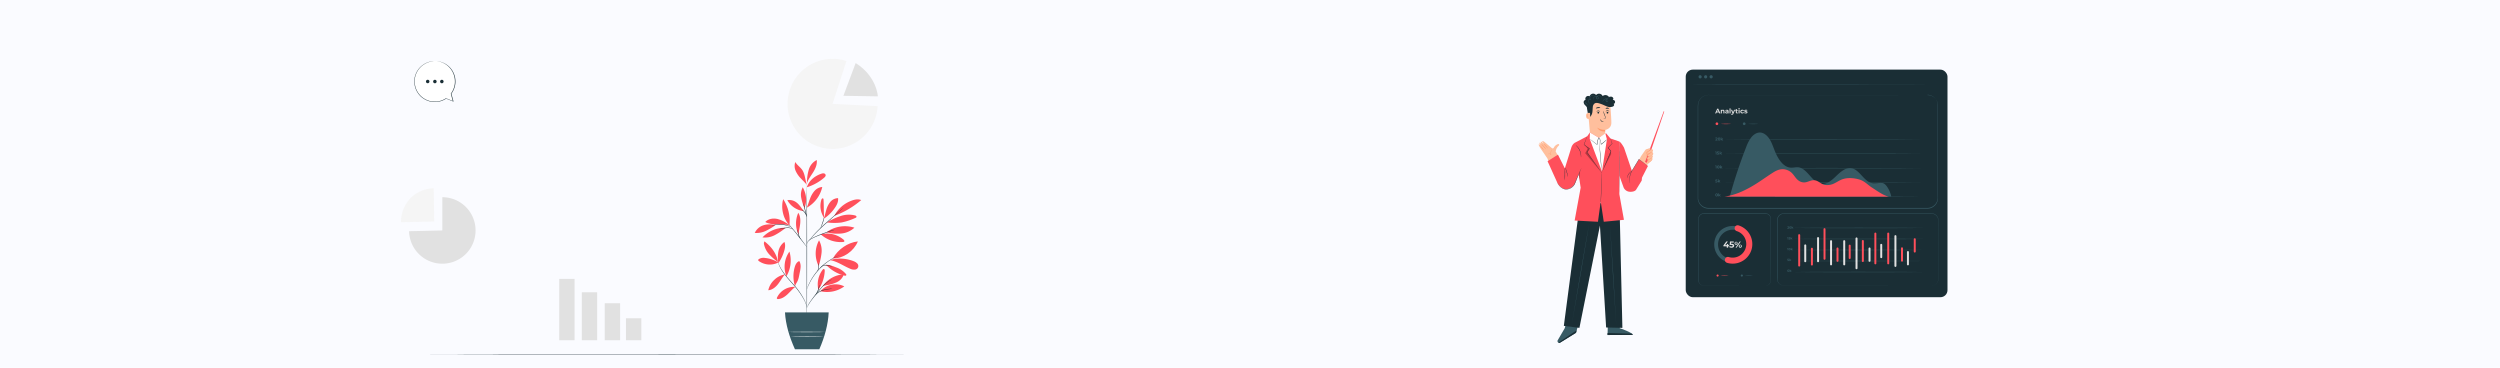 <svg xmlns="http://www.w3.org/2000/svg" viewBox="0 0 1903 280"><defs><style>.cls-1{fill:#fafbff;}.cls-2{fill:#e1e1e1;}.cls-3{fill:#f5f5f5;}.cls-4{fill:#ff4f5b;}.cls-5{fill:#1a2e35;}.cls-6{fill:#375a64;}.cls-7{fill:#fafafa;}.cls-8{fill:#ffbf9d;}.cls-9{fill:#ff9a6c;}.cls-10{fill:#fff;}.cls-11{opacity:0.3;}</style></defs><title>trainingAsset 5</title><g id="Layer_2" data-name="Layer 2"><g id="Layer_1-2" data-name="Layer 1"><rect class="cls-1" width="1903" height="280"/><rect class="cls-2" x="425.68" y="212.3" width="11.69" height="46.69"/><rect class="cls-2" x="442.87" y="222.48" width="11.69" height="36.51"/><rect class="cls-2" x="460.33" y="230.82" width="11.69" height="28.17"/><rect class="cls-2" x="476.48" y="242.26" width="11.69" height="16.73"/><path class="cls-3" d="M633.75,79.08,668,80.8a34.27,34.27,0,1,1-23.71-34.34Z"/><path class="cls-2" d="M651.33,48,642,72.92l26.23.43S667.5,58.17,651.33,48Z"/><path class="cls-2" d="M336.69,175.42V150.11A25.31,25.31,0,1,1,311.39,176Z"/><path class="cls-3" d="M330.52,168.6l-25.31.57a26.71,26.71,0,0,1,7.17-18.23,26.05,26.05,0,0,1,17.75-7.65Z"/><path class="cls-4" d="M592.48,199.83a23.43,23.43,0,0,0-10.08-3.47,6.75,6.75,0,0,0-4.77.87,1,1,0,0,0-.49.87,1.07,1.07,0,0,0,.47.6,14.42,14.42,0,0,0,14.87,1.13"/><path class="cls-4" d="M592.22,199.54a48.64,48.64,0,0,1-6.51-5.73,16.48,16.48,0,0,1-4.08-7.55,3,3,0,0,1,.32-2.52c5.19,4,9.27,9.29,10.27,15.8"/><path class="cls-4" d="M592.43,199.79a23.4,23.4,0,0,1,.12-8.55,11.6,11.6,0,0,1,4.55-7.06c.9,2.1.51,4.52-.12,6.71a32.56,32.56,0,0,1-4.52,9.5"/><path class="cls-4" d="M597.51,208.9a15,15,0,0,0-8.08,4.1,15.17,15.17,0,0,0-4.62,7.93c3-.18,5.59-2.32,7.46-4.72s3.15-5,5.2-7.26"/><path class="cls-4" d="M598.62,210.36a19.93,19.93,0,0,1,2.3-18.86,24,24,0,0,1-2.3,18.86"/><path class="cls-4" d="M605.34,218.37a14.38,14.38,0,0,0-13.78,7.93c-.18.34-.33.78-.1,1.08a1,1,0,0,0,.92.27c2.71-.17,5.12-1.81,7.11-3.67s3.72-4,5.91-5.62"/><path class="cls-4" d="M605.13,217.93a25.63,25.63,0,0,1-.26-14.34c.51-1.85,1.35-3.79,3.06-4.66a.61.61,0,0,1,.47-.08.63.63,0,0,1,.3.34,8.77,8.77,0,0,1,.72,4.12,26.66,26.66,0,0,1-.65,4.16c-.54,2.55-.82,5.29-2.22,7.48a16.17,16.17,0,0,0-.89,1.64c-.26.56-.26.76-.5,1.2"/><path class="cls-4" d="M622.92,220.58a18.48,18.48,0,0,1,3.24-15.2c.23-.31.54-.63.92-.6.59.06.74.83.71,1.42a27.5,27.5,0,0,1-4.87,14.38"/><path class="cls-4" d="M624.53,221.68A22.13,22.13,0,0,0,642.67,218a14.64,14.64,0,0,0-9.82-1.21,14,14,0,0,0-8.32,4.9"/><path class="cls-4" d="M625.88,218.34a21,21,0,0,1,16.47-9.53,10.11,10.11,0,0,1-5.39,6,29.55,29.55,0,0,1-7.9,2.31c-1.06.21-2.5.43-3.18,1.26"/><path class="cls-4" d="M623.26,202.14a48.64,48.64,0,0,0,2.11-9.65,16.12,16.12,0,0,0-1.92-9.54,21,21,0,0,0-.29,19.52"/><path class="cls-4" d="M634,196.71c3.73-6.77,11.33-12.18,19-12.94-3,7.39-11.07,13.1-19,12.94"/><path class="cls-4" d="M631.65,198c5.55.85,10.29,4.4,15.49,6.55a6.9,6.9,0,0,0,3.5.67,2.74,2.74,0,0,0,1.71-4.85,7.4,7.4,0,0,0-2.54-1.54,28.24,28.24,0,0,0-17.69-1"/><path class="cls-4" d="M628.43,201.94c1.26.36,1.69,1,2.68,1.86a29,29,0,0,0,11.75,6c.45.12,1,.16,1.26-.25s0-.78-.3-1.09a16.23,16.23,0,0,0-7.1-4.82c-2.71-1-5.06-2.22-8.29-2"/><path class="cls-4" d="M624.8,178.39a22.22,22.22,0,0,0,17,5.8,1.18,1.18,0,0,0,.78-.28c.43-.46-.09-1.19-.59-1.57a19.63,19.63,0,0,0-17.23-4"/><path class="cls-4" d="M629.1,176.82a23.77,23.77,0,0,1,21.27-3.51,16.88,16.88,0,0,1-10.13,4.45,32.22,32.22,0,0,1-11.14-.94"/><path class="cls-4" d="M627.39,166c-.49-5-.17-8.95-.52-14,0-.4-.11-.88-.49-1s-1,.44-1.13,1a16,16,0,0,0,2.14,13.92"/><path class="cls-4" d="M627,166.55a29.55,29.55,0,0,0,8.29-8.05c1.63-2.24,3-4.92,2.64-7.67a7.88,7.88,0,0,0-6,3,16.47,16.47,0,0,0-3,6.12c-.66,2.21-1.13,4.47-1.91,6.63"/><path class="cls-4" d="M635.17,164.29a67,67,0,0,0,20.39-12c-2.44-1-5.22-.4-7.66.58a24.15,24.15,0,0,0-12.83,11.38"/><path class="cls-4" d="M629.32,169.28a41.27,41.27,0,0,0,11.32.06,48.06,48.06,0,0,0,10.57-3.51,1.25,1.25,0,0,0,.72-.55.83.83,0,0,0-.26-.9,2.13,2.13,0,0,0-.9-.42,19.48,19.48,0,0,0-11.42.68,53.67,53.67,0,0,0-10,4.64"/><path class="cls-4" d="M607.83,178.56a20,20,0,0,1-.18-16.57c1.56,2.38,1.75,5.41,1.46,8.24s-1.14,5.75-1.2,8.59"/><path class="cls-4" d="M597.57,173.39a23.1,23.1,0,0,0-17.17,7.32,16.07,16.07,0,0,0,9.4-1.75,47.6,47.6,0,0,0,8.06-5.39"/><path class="cls-4" d="M590.68,171.08c-3.14-.25-6.16-.64-9.17.28a11,11,0,0,0-7,5.93,16.52,16.52,0,0,0,8.59-1.62,49.56,49.56,0,0,0,7.57-4.59"/><path class="cls-4" d="M600.89,171.19c-2.82-1.85-5.72-3.73-9-4.5s-7.09-.2-9.38,2.28c2.66,1.56,5.89,1.74,9,1.74s6.86,0,9.77,1"/><path class="cls-4" d="M600.9,171.34c-4.82-4.74-6.65-13.25-4.71-19.72a30,30,0,0,1,4.71,19.72"/><path class="cls-4" d="M614.17,157.92c.91-2.12,1.55-4.34,2.36-6.49a18.62,18.62,0,0,1,3.38-6,8.89,8.89,0,0,1,6-3.1A24.08,24.08,0,0,1,614.29,158"/><path class="cls-4" d="M611.77,160.71c-1.51-2.07-3.25-4.88-5.29-6.43a8.88,8.88,0,0,0-7.19-1.89,16.72,16.72,0,0,0,12.48,8.32"/><path class="cls-4" d="M612.25,158.09a35.64,35.64,0,0,1-2.38-7.71,12,12,0,0,1,1.2-7.83c2.65,5,3.5,10.38,1.31,15.6"/><path class="cls-4" d="M614.19,142.55c1.5-5,6-8.62,10.95-10.29a4.1,4.1,0,0,1,1.92-.29,1.65,1.65,0,0,1,1.41,1.18c.18.84-.51,1.6-1.17,2.16a37.17,37.17,0,0,1-13.11,7.24"/><path class="cls-4" d="M614.25,138.49a35.61,35.61,0,0,1,1.43-9.48,12,12,0,0,1,6-7.2c.5,3.23-.93,6.45-2.65,9.23s-3.79,5.4-4.82,8.51"/><path class="cls-4" d="M614.17,140.69c-1.24-3.61-1.37-8.21-3.54-11.36-1.51-2.2-3.93-3.7-5.24-6a9.19,9.19,0,0,0,.31,6.85,19.73,19.73,0,0,0,4,5.73c1.61,1.71,3,3,4.47,4.81"/><path class="cls-5" d="M614.19,247.18c-.09,0-.18-24.12-.18-53.87s.06-53.88.16-53.88.18,24.12.18,53.88S614.29,247.18,614.19,247.18Z"/><path class="cls-5" d="M635.27,174.92a3.8,3.8,0,0,1-.91.34l-2.49.85c-2.11.71-5,1.75-8.13,3s-6,2.41-7.71,3.86a5.67,5.67,0,0,0-1.55,2.05c-.24.56-.28.91-.31.9a.69.69,0,0,1,0-.25,4.54,4.54,0,0,1,.17-.7,5.5,5.5,0,0,1,1.52-2.19,13.29,13.29,0,0,1,3.34-2.07c1.34-.63,2.82-1.28,4.39-1.93,3.15-1.29,6.06-2.29,8.19-2.95,1.07-.33,1.93-.58,2.54-.74A6.42,6.42,0,0,1,635.27,174.92Z"/><path class="cls-5" d="M642.18,158s-.08.1-.25.27l-.78.73-2.89,2.62-9.61,8.57c-3.76,3.34-7,6.53-9.25,8.94-1.13,1.2-2,2.19-2.62,2.89l-.7.8c-.16.18-.25.27-.26.26a1.37,1.37,0,0,1,.21-.31c.14-.19.36-.48.65-.84.57-.72,1.43-1.74,2.54-3a121.4,121.4,0,0,1,9.19-9c3.77-3.34,7.2-6.33,9.69-8.49l3-2.54.82-.68A1.57,1.57,0,0,1,642.18,158Z"/><path class="cls-5" d="M624.59,173.54c-.1,0,.69-1.86,1.47-4.15s1.16-4.22,1.26-4.21a14.14,14.14,0,0,1-.93,4.32,27.3,27.3,0,0,1-1.17,2.9A4.34,4.34,0,0,1,624.59,173.54Z"/><path class="cls-5" d="M614.21,188.14a4.77,4.77,0,0,1-.57-.68c-.4-.5-.89-1.14-1.49-1.9-1.24-1.6-3-3.83-4.89-6.26s-3.71-4.61-5-6.19l-1.51-1.87a4,4,0,0,1-.53-.72,4.84,4.84,0,0,1,.63.63c.39.42.93,1,1.6,1.8,1.33,1.54,3.14,3.7,5.07,6.14s3.62,4.68,4.82,6.33c.6.82,1.07,1.49,1.39,2A3.68,3.68,0,0,1,614.21,188.14Z"/><path class="cls-5" d="M609.59,182.2a8.41,8.41,0,0,1-1.93-3.62,10.27,10.27,0,0,1-.44-3.66l.15,0c-.07.27-.12.42-.15.42a1.07,1.07,0,0,1,0-.45h.15a17.17,17.17,0,0,0,.62,3.56A27.76,27.76,0,0,0,609.59,182.2Z"/><path class="cls-5" d="M603.62,174.7a5.45,5.45,0,0,0-1.35-.79,9.14,9.14,0,0,0-3.75-.3,23.69,23.69,0,0,0-3.78.61,13.16,13.16,0,0,1-1.56.38,5.2,5.2,0,0,1,1.49-.61,17.11,17.11,0,0,1,3.82-.72,8.14,8.14,0,0,1,3.88.41A2.32,2.32,0,0,1,603.62,174.7Z"/><path class="cls-5" d="M602.21,172.88c0,.05-.79-.32-2.07-.76a20.88,20.88,0,0,0-10.44-.79c-1.33.24-2.14.49-2.16.43a1.83,1.83,0,0,1,.55-.23,11.54,11.54,0,0,1,1.56-.44,18.61,18.61,0,0,1,5.35-.38,18.8,18.8,0,0,1,5.22,1.18,13.46,13.46,0,0,1,1.48.67A2.22,2.22,0,0,1,602.21,172.88Z"/><path class="cls-5" d="M614.17,165.18a40.73,40.73,0,0,1-1.51-5.24,44.91,44.91,0,0,1-1.18-5.33,41.65,41.65,0,0,1,1.52,5.24A43.6,43.6,0,0,1,614.17,165.18Z"/><path class="cls-5" d="M614.26,165.18a26.11,26.11,0,0,0-1.67-3.14,14.22,14.22,0,0,0-2.46-2.54,2.39,2.39,0,0,1,1,.49,7.75,7.75,0,0,1,1.79,1.85A6.9,6.9,0,0,1,614.26,165.18Z"/><path class="cls-5" d="M614.19,234.32s-.11-.58-.38-1.6a22.59,22.59,0,0,0-1.61-4.18,58.05,58.05,0,0,0-8.55-12c-1.91-2.18-3.77-4.24-5.34-6.21a43.57,43.57,0,0,1-3.81-5.5,26.55,26.55,0,0,1-1.93-4.08c-.17-.51-.3-.9-.38-1.17a1.43,1.43,0,0,1-.09-.42s.2.56.6,1.54a30.16,30.16,0,0,0,2,4,47.05,47.05,0,0,0,3.85,5.42c1.58,1.95,3.44,4,5.35,6.18a54.9,54.9,0,0,1,8.51,12.17,20.66,20.66,0,0,1,1.52,4.25c.11.53.19.93.22,1.21A2.31,2.31,0,0,1,614.19,234.32Z"/><path class="cls-5" d="M633.24,212.81a9.73,9.73,0,0,1-1,.56,21.48,21.48,0,0,0-2.59,1.71,29.36,29.36,0,0,0-3.4,3.1c-1.19,1.26-2.42,2.72-3.68,4.29-2.51,3.15-4.85,5.94-6.26,8.16-.71,1.1-1.23,2-1.57,2.69a7.22,7.22,0,0,1-.55,1,1,1,0,0,1,.09-.28c.08-.18.18-.45.34-.78a24.49,24.49,0,0,1,1.48-2.76,91,91,0,0,1,6.2-8.24c1.26-1.58,2.5-3,3.72-4.3a27.6,27.6,0,0,1,3.48-3.08,17.9,17.9,0,0,1,2.68-1.63c.33-.17.6-.27.78-.35S633.24,212.79,633.24,212.81Z"/><path class="cls-5" d="M633.61,219.79a15.45,15.45,0,0,1-2.11.3,28,28,0,0,0-5,1,14.86,14.86,0,0,0-4.48,2.35c-1,.8-1.52,1.46-1.57,1.42s.08-.19.31-.49a8.54,8.54,0,0,1,1.1-1.12,13.52,13.52,0,0,1,4.53-2.49,22,22,0,0,1,5.09-.9A10.56,10.56,0,0,1,633.61,219.79Z"/><path class="cls-5" d="M621.07,224.08c-.11-.06.84-1.51,1.57-3.47s.86-3.7,1-3.68a3.1,3.1,0,0,1,0,1.14,12.34,12.34,0,0,1-.62,2.66,13.23,13.23,0,0,1-1.22,2.45A3.53,3.53,0,0,1,621.07,224.08Z"/><path class="cls-5" d="M639.41,194.07a2,2,0,0,1-.34.18l-1,.45c-.43.18-1,.42-1.56.73s-1.29.63-2,1.06l-1.15.66c-.4.23-.8.5-1.22.76-.85.52-1.7,1.15-2.6,1.8a48.37,48.37,0,0,0-5.44,4.78,49.56,49.56,0,0,0-4.6,5.6c-.62.93-1.22,1.8-1.71,2.67-.24.43-.5.83-.72,1.24l-.61,1.17c-.41.74-.71,1.45-1,2.05s-.51,1.14-.69,1.58-.3.74-.41,1a1.35,1.35,0,0,1-.17.34,1.41,1.41,0,0,1,.1-.36c.1-.28.21-.62.36-1a15.77,15.77,0,0,1,.63-1.61c.27-.62.55-1.34,1-2.09l.59-1.19c.21-.41.47-.82.71-1.26.48-.87,1.08-1.76,1.7-2.7a43.06,43.06,0,0,1,10.11-10.46c.92-.64,1.78-1.27,2.64-1.78.42-.26.83-.53,1.23-.75l1.17-.64c.74-.43,1.44-.73,2.05-1s1.14-.52,1.59-.69l1-.39Z"/><path class="cls-5" d="M624.33,204.17a2.46,2.46,0,0,1,.83-1.24,5.31,5.31,0,0,1,3.34-1.28,9,9,0,0,1,3.52.69,5.18,5.18,0,0,1,1.33.64,7.83,7.83,0,0,1-1.41-.41,10.64,10.64,0,0,0-3.43-.57,5.43,5.43,0,0,0-3.19,1.12A10.36,10.36,0,0,0,624.33,204.17Z"/><path class="cls-5" d="M622.08,206.49a12.5,12.5,0,0,0,.95-3.08,13,13,0,0,0-.21-3.22,2.22,2.22,0,0,1,.39.89,6.62,6.62,0,0,1,.17,2.37,6.4,6.4,0,0,1-.71,2.26C622.37,206.24,622.11,206.52,622.08,206.49Z"/><path class="cls-6" d="M597.53,237.78c.52,9.22,3.3,18.59,7.57,28.07h18.58c4.08-9.38,6.66-18.75,7.12-28.07Z"/><path class="cls-7" d="M627.79,252.69c0,.1-6.12.18-13.66.18s-13.66-.08-13.66-.18,6.11-.17,13.66-.17S627.79,252.6,627.79,252.69Z"/><path class="cls-7" d="M627.38,256c0,.1-5.74.18-12.81.18s-12.81-.08-12.81-.18,5.73-.17,12.81-.17S627.38,255.94,627.38,256Z"/><path class="cls-5" d="M690.8,269.85c0,.08-82,.15-183.14.15s-183.15-.07-183.15-.15,82-.15,183.15-.15S690.8,269.77,690.8,269.85Z"/><rect class="cls-5" x="1283.18" y="53" width="199.25" height="173.23" rx="5.36"/><path class="cls-6" d="M1482.42,64.3c0,.07-44.6.12-99.62.12s-99.62,0-99.62-.12,44.59-.12,99.62-.12S1482.42,64.24,1482.42,64.3Z"/><ellipse class="cls-6" cx="1294.14" cy="58.48" rx="1.2" ry="1.23"/><ellipse class="cls-6" cx="1298.33" cy="58.48" rx="1.2" ry="1.23"/><path class="cls-6" d="M1303.73,58.48a1.21,1.21,0,1,1-1.21-1.23A1.22,1.22,0,0,1,1303.73,58.48Z"/><path class="cls-6" d="M1433,139.35c-2.75-.36-5.56.61-8.26,0-6-1.44-9.28-10.21-15.35-11.29-4.3-.77-8.25,2.63-11.6,5.86s-7.23,6.69-11.55,6.05c-6.93-1-10.49-11.91-17.45-12.63-1.83-.19-3.66.38-5.49.3-5.86-.24-10-6.78-12.43-13-1.2-3-2.25-6.23-4-8.9s-4.33-4.84-7.21-4.88c-2.49,0-4.85,1.53-6.55,3.66a28.47,28.47,0,0,0-3.9,7.39,374.72,374.72,0,0,0-12.52,37.78l122.92-.09C1438.88,145.54,1435.78,139.72,1433,139.35Z"/><path class="cls-4" d="M1308.22,209.75a.79.79,0,1,1-.79-.79A.79.79,0,0,1,1308.22,209.75Z"/><path class="cls-4" d="M1315.81,209.86a31,31,0,0,1-6.09,0,31,31,0,0,1,6.09,0Z"/><path class="cls-6" d="M1326.68,209.75a.79.79,0,1,1-.79-.79A.79.79,0,0,1,1326.68,209.75Z"/><path class="cls-6" d="M1334.27,209.86a31,31,0,0,1-6.09,0,31,31,0,0,1,6.09,0Z"/><circle class="cls-4" cx="1306.91" cy="94.2" r="1.02"/><path class="cls-4" d="M1317.75,94.34a51.82,51.82,0,0,1-7.88,0,51.82,51.82,0,0,1,7.88,0Z"/><circle class="cls-6" cx="1327.69" cy="94.2" r="1.02"/><path class="cls-6" d="M1338.53,94.34a51.82,51.82,0,0,1-7.88,0,51.82,51.82,0,0,1,7.88,0Z"/><path class="cls-2" d="M1308.36,85.54h-1.65l-.32.76h-.84l1.59-3.56h.81l1.6,3.56h-.87Zm-.25-.63-.57-1.36-.57,1.36Z"/><path class="cls-2" d="M1312.66,84.73V86.3h-.79V84.85c0-.44-.21-.64-.56-.64s-.66.23-.66.74V86.3h-.79V83.56h.76v.32a1.2,1.2,0,0,1,.91-.36A1.07,1.07,0,0,1,1312.66,84.73Z"/><path class="cls-2" d="M1315.8,84.74V86.3h-.74V86a.91.91,0,0,1-.84.38c-.64,0-1-.36-1-.83s.34-.82,1.18-.82h.63c0-.34-.21-.54-.63-.54a1.27,1.27,0,0,0-.79.26l-.29-.56a2.13,2.13,0,0,1,1.18-.33C1315.32,83.52,1315.8,83.91,1315.8,84.74Zm-.79.69v-.28h-.55c-.37,0-.49.14-.49.32s.17.34.45.34A.6.6,0,0,0,1315,85.43Z"/><path class="cls-2" d="M1316.52,82.52h.79V86.3h-.79Z"/><path class="cls-2" d="M1320.77,83.56l-1.24,2.91a1.13,1.13,0,0,1-1.13.86,1.23,1.23,0,0,1-.77-.25l.29-.57a.69.69,0,0,0,.45.18c.22,0,.34-.1.45-.34v0l-1.19-2.76h.82l.77,1.86.77-1.86Z"/><path class="cls-2" d="M1322.94,86.17a1.23,1.23,0,0,1-.65.17.9.9,0,0,1-1-1V84.23h-.43v-.61h.43V83h.79v.67h.68v.61h-.68v1.12a.32.32,0,0,0,.34.36.55.55,0,0,0,.32-.1Z"/><path class="cls-2" d="M1323.29,82.74a.46.46,0,0,1,.49-.45.44.44,0,0,1,.49.43.49.49,0,0,1-1,0Zm.09.82h.8V86.3h-.8Z"/><path class="cls-2" d="M1324.71,84.93a1.42,1.42,0,0,1,1.53-1.41,1.27,1.27,0,0,1,1.23.7l-.62.33a.73.73,0,1,0-.62,1.14.68.68,0,0,0,.62-.38l.62.34a1.28,1.28,0,0,1-1.23.69A1.42,1.42,0,0,1,1324.71,84.93Z"/><path class="cls-2" d="M1327.66,86.05l.26-.58a1.89,1.89,0,0,0,1,.27c.36,0,.5-.1.5-.25,0-.45-1.66,0-1.66-1.08,0-.52.47-.89,1.27-.89a2.3,2.3,0,0,1,1.06.24l-.27.56a1.6,1.6,0,0,0-.79-.2c-.35,0-.51.11-.51.26,0,.46,1.66,0,1.66,1.09,0,.51-.48.87-1.3.87A2.41,2.41,0,0,1,1327.66,86.05Z"/><path class="cls-6" d="M1307.38,106.52v.42h-1.68v-.33l.86-.81c.19-.19.23-.3.23-.41s-.12-.28-.36-.28a.54.54,0,0,0-.46.22l-.37-.24a1,1,0,0,1,.88-.41c.5,0,.83.25.83.66a.88.88,0,0,1-.38.7l-.51.48Z"/><path class="cls-6" d="M1307.58,105.83c0-.73.41-1.15,1-1.15s1,.42,1,1.15-.4,1.15-1,1.15S1307.58,106.56,1307.58,105.83Zm1.39,0c0-.51-.18-.72-.43-.72s-.43.21-.43.72.17.71.43.71S1309,106.33,1309,105.83Z"/><path class="cls-6" d="M1310.58,106.27l-.24.23v.44h-.5v-2.36h.5v1.34l.72-.69h.59l-.71.73.78,1h-.6Z"/><path class="cls-6" d="M1306.58,115.36v2.22h-.52v-1.81h-.44v-.41Z"/><path class="cls-6" d="M1308.64,116.88c0,.39-.29.74-.92.74a1.57,1.57,0,0,1-.85-.24l.2-.4a1.07,1.07,0,0,0,.64.21c.25,0,.41-.11.41-.29s-.11-.29-.52-.29H1307l.11-1.25h1.36v.41h-.93l0,.42h.18C1308.38,116.19,1308.64,116.49,1308.64,116.88Z"/><path class="cls-6" d="M1309.69,116.91l-.24.23v.44H1309v-2.36h.49v1.34l.72-.69h.59l-.71.72.78,1h-.6Z"/><path class="cls-6" d="M1306.58,126v2.22h-.52v-1.81h-.44V126Z"/><path class="cls-6" d="M1307,127.11c0-.74.41-1.15,1-1.15s1,.41,1,1.15-.41,1.15-1,1.15S1307,127.84,1307,127.11Zm1.39,0c0-.51-.18-.72-.44-.72s-.43.21-.43.72.18.71.43.71S1308.35,127.61,1308.35,127.11Z"/><path class="cls-6" d="M1310,127.55l-.24.23v.44h-.5v-2.36h.5v1.34l.72-.69h.59l-.71.72.77,1h-.6Z"/><path class="cls-6" d="M1307.4,138.16c0,.39-.29.73-.93.73a1.53,1.53,0,0,1-.84-.23l.2-.4a1.05,1.05,0,0,0,.63.2c.26,0,.42-.1.42-.29s-.12-.28-.52-.28h-.57l.12-1.25h1.35v.41h-.93l0,.42h.18C1307.14,137.47,1307.4,137.76,1307.4,138.16Z"/><path class="cls-6" d="M1308.44,138.19l-.23.23v.44h-.5V136.5h.5v1.33l.72-.68h.59l-.71.72.77,1h-.6Z"/><path class="cls-6" d="M1305.72,148.39c0-.74.41-1.15,1-1.15s.95.41.95,1.15-.4,1.14-.95,1.14S1305.72,149.12,1305.72,148.39Zm1.39,0c0-.51-.18-.72-.44-.72s-.43.21-.43.72.18.71.43.71S1307.11,148.89,1307.11,148.39Z"/><path class="cls-6" d="M1308.71,148.83l-.24.23v.44H1308v-2.36h.49v1.33l.73-.68h.59l-.71.72.77,1h-.6Z"/><path class="cls-6" d="M1463.75,106.25c0,.09-34,.15-76,.15s-76-.06-76-.15,34-.14,76-.14S1463.75,106.17,1463.75,106.25Z"/><path class="cls-6" d="M1463.75,117.11c0,.08-34,.14-76,.14s-76-.06-76-.14,34-.15,76-.15S1463.75,117,1463.75,117.11Z"/><path class="cls-6" d="M1463.75,128c0,.08-34,.15-76,.15s-76-.07-76-.15,34-.15,76-.15S1463.75,127.87,1463.75,128Z"/><path class="cls-6" d="M1463.75,138.81c0,.08-34,.15-76,.15s-76-.07-76-.15,34-.15,76-.15S1463.75,138.73,1463.75,138.81Z"/><path class="cls-6" d="M1463.75,149.66c0,.08-34,.15-76,.15s-76-.07-76-.15,34-.15,76-.15S1463.75,149.58,1463.75,149.66Z"/><path class="cls-4" d="M1312.58,149.66c7.77-1,14.51-4.16,20.36-7.47s10.86-7.11,16.36-10.63c2.15-1.38,4.74-2.8,7.85-2.75a10.15,10.15,0,0,1,7.23,3.31c1.54,1.68,2.48,3.58,4.4,5.11a7.17,7.17,0,0,0,4.48,1.63c2.64,0,4.68-1.69,7.32-1.67,3.41,0,5.05,2.72,8.21,3.5a11.89,11.89,0,0,0,7.68-1.2c2.17-1.06,4-2.41,6.46-3.19,3.89-1.23,8.72-.79,12.63.42s6.22,4.06,9.28,6c4,2.54,8.94,6.28,13.17,7Z"/><path class="cls-6" d="M1319,200.12A14.06,14.06,0,1,1,1333,186.06,14.08,14.08,0,0,1,1319,200.12Zm0-25.27a11.21,11.21,0,1,0,11.2,11.21A11.22,11.22,0,0,0,1319,174.85Z"/><path class="cls-4" d="M1318.93,200.69a15.1,15.1,0,0,1-4.42-.67,2.29,2.29,0,0,1,1.36-4.37A10.35,10.35,0,0,0,1328.1,181a10.24,10.24,0,0,0-6.08-5.07,2.28,2.28,0,1,1,1.35-4.36,14.91,14.91,0,0,1,9.82,18.67A15,15,0,0,1,1318.93,200.69Z"/><path class="cls-2" d="M1316.2,187.53h-.76v1h-1.06v-1h-2.52v-.73l2.21-3h1.13l-2,2.82h1.26v-.88h1v.88h.76Z"/><path class="cls-2" d="M1320.05,187c0,.83-.61,1.56-2,1.56a3.27,3.27,0,0,1-1.79-.5l.43-.84a2.27,2.27,0,0,0,1.33.43c.55,0,.88-.23.88-.61s-.24-.61-1.09-.61h-1.2l.24-2.64h2.86v.87h-2l-.08.89h.38C1319.5,185.59,1320.05,186.21,1320.05,187Z"/><path class="cls-2" d="M1320.34,185.07a1.17,1.17,0,1,1,1.17,1.29A1.16,1.16,0,0,1,1320.34,185.07Zm1.66,0c0-.5-.2-.74-.49-.74s-.49.24-.49.74.2.74.49.74S1322,185.57,1322,185.07Zm2.3-1.24h.8l-3.2,4.69h-.8Zm-.77,3.45a1.17,1.17,0,1,1,1.16,1.29A1.16,1.16,0,0,1,1323.53,187.28Zm1.65,0c0-.5-.2-.75-.49-.75s-.49.25-.49.75.2.74.49.74S1325.18,187.77,1325.18,187.28Z"/><path class="cls-6" d="M1361.82,173.73v.32h-1.3v-.26l.67-.62c.15-.14.18-.23.18-.32s-.1-.21-.28-.21a.41.41,0,0,0-.35.17l-.29-.18a.78.78,0,0,1,.68-.32c.38,0,.63.19.63.5a.69.69,0,0,1-.28.55l-.4.37Z"/><path class="cls-6" d="M1362,173.19c0-.56.31-.88.74-.88s.73.32.73.88-.31.89-.73.89S1362,173.76,1362,173.19Zm1.07,0c0-.39-.14-.55-.33-.55s-.34.16-.34.55.14.56.34.56S1363.05,173.58,1363.05,173.19Z"/><path class="cls-6" d="M1364.29,173.54l-.18.18v.33h-.38v-1.82h.38v1l.56-.53h.45l-.55.56.6.76h-.46Z"/><path class="cls-6" d="M1361.2,180.56v1.71h-.4v-1.39h-.34v-.32Z"/><path class="cls-6" d="M1362.8,181.73c0,.31-.23.57-.72.57a1.18,1.18,0,0,1-.65-.18l.16-.31a.81.81,0,0,0,.48.16c.2,0,.33-.08.33-.22s-.09-.23-.4-.23h-.44l.09-1h1v.32H1362l0,.32h.14C1362.6,181.2,1362.8,181.43,1362.8,181.73Z"/><path class="cls-6" d="M1363.61,181.76l-.19.18v.33H1363v-1.82h.38v1l.56-.53h.46l-.55.56.6.76H1364Z"/><path class="cls-6" d="M1361.2,188.78v1.71h-.4V189.1h-.34v-.32Z"/><path class="cls-6" d="M1361.5,189.63c0-.56.31-.88.74-.88s.73.32.73.88-.31.89-.73.89S1361.5,190.2,1361.5,189.63Zm1.07,0c0-.38-.14-.55-.33-.55s-.34.17-.34.55.14.56.34.56S1362.57,190,1362.57,189.63Z"/><path class="cls-6" d="M1363.81,190l-.18.18v.33h-.38v-1.82h.38v1l.56-.53h.45l-.55.56.6.76h-.46Z"/><path class="cls-6" d="M1361.84,198.17c0,.31-.23.57-.72.57a1.26,1.26,0,0,1-.65-.18l.16-.31a.79.79,0,0,0,.48.16c.2,0,.32-.09.32-.23s-.08-.22-.4-.22h-.43l.08-1h1v.31H1361l0,.33h.14C1361.63,197.64,1361.84,197.87,1361.84,198.17Z"/><path class="cls-6" d="M1362.64,198.19l-.18.19v.33h-.38v-1.82h.38v1l.56-.53h.46l-.55.56.59.76h-.46Z"/><path class="cls-6" d="M1360.54,206.07c0-.56.31-.88.73-.88s.74.32.74.88-.31.89-.74.89S1360.54,206.64,1360.54,206.07Zm1.07,0c0-.38-.14-.55-.34-.55s-.33.17-.33.55.14.56.33.56S1361.61,206.46,1361.61,206.07Z"/><path class="cls-6" d="M1362.85,206.42l-.18.18v.33h-.39v-1.82h.39v1l.56-.53h.45l-.55.56.6.76h-.46Z"/><path class="cls-6" d="M1464.57,173.52c0,.08-22.24.15-49.66.15s-49.66-.07-49.66-.15,22.23-.15,49.66-.15S1464.57,173.44,1464.57,173.52Z"/><path class="cls-6" d="M1464.57,181.91c0,.08-22.24.15-49.66.15s-49.66-.07-49.66-.15,22.23-.15,49.66-.15S1464.57,181.82,1464.57,181.91Z"/><path class="cls-6" d="M1464.57,190.29c0,.08-22.24.15-49.66.15s-49.66-.07-49.66-.15,22.23-.15,49.66-.15S1464.57,190.21,1464.57,190.29Z"/><path class="cls-6" d="M1464.57,198.67c0,.09-22.24.15-49.66.15s-49.66-.06-49.66-.15,22.23-.14,49.66-.14S1464.57,198.59,1464.57,198.67Z"/><path class="cls-6" d="M1464.57,207.06c0,.08-22.24.15-49.66.15s-49.66-.07-49.66-.15,22.23-.15,49.66-.15S1464.57,207,1464.57,207.06Z"/><path class="cls-4" d="M1369.55,202.89h0a.75.75,0,0,1-.75-.75V179a.74.74,0,0,1,.75-.75h0a.75.75,0,0,1,.75.75v23.13A.76.76,0,0,1,1369.55,202.89Z"/><path class="cls-2" d="M1374.16,199.61h0a.76.76,0,0,1-.76-.75V186.8a.76.76,0,0,1,.76-.75h0a.76.76,0,0,1,.75.75v12.06A.76.76,0,0,1,1374.16,199.61Z"/><path class="cls-2" d="M1383.92,199.61h0a.76.76,0,0,1-.76-.75V181.22a.75.75,0,0,1,.76-.75h0a.75.75,0,0,1,.75.75v17.64A.76.76,0,0,1,1383.92,199.61Z"/><path class="cls-2" d="M1393.81,202h0a.75.75,0,0,1-.76-.75V183.57a.76.76,0,0,1,.76-.75h0a.76.76,0,0,1,.75.75v17.64A.75.75,0,0,1,1393.81,202Z"/><path class="cls-2" d="M1403.83,202h0a.75.75,0,0,1-.76-.75V183.57a.76.76,0,0,1,.76-.75h0a.76.76,0,0,1,.75.75v17.64A.75.75,0,0,1,1403.83,202Z"/><path class="cls-2" d="M1413.19,204.92h0a.76.76,0,0,1-.76-.76V181.51a.76.76,0,0,1,.76-.76h0a.76.76,0,0,1,.75.76v22.65A.76.76,0,0,1,1413.19,204.92Z"/><path class="cls-4" d="M1437.33,201.21h0a.75.75,0,0,1-.76-.75V177.8a.76.76,0,0,1,.76-.75h0a.76.76,0,0,1,.75.75v22.66A.75.75,0,0,1,1437.33,201.21Z"/><path class="cls-2" d="M1442.8,203.17h0a.76.76,0,0,1-.76-.75V179.76a.76.76,0,0,1,.76-.76h0a.76.76,0,0,1,.75.76v22.66A.76.76,0,0,1,1442.8,203.17Z"/><path class="cls-4" d="M1427.52,201.21h0a.74.74,0,0,1-.75-.75V177.8a.75.75,0,0,1,.75-.75h0a.75.75,0,0,1,.75.75v22.66A.74.74,0,0,1,1427.52,201.21Z"/><path class="cls-4" d="M1388.82,197.72h0a.75.75,0,0,1-.75-.76V174.45a.75.75,0,0,1,.75-.76h0a.75.75,0,0,1,.75.76V197A.75.75,0,0,1,1388.82,197.72Z"/><path class="cls-4" d="M1379.22,202.12h0a.75.75,0,0,1-.75-.75V189.32a.76.76,0,0,1,.75-.76h0a.76.76,0,0,1,.76.76v12.05A.75.75,0,0,1,1379.22,202.12Z"/><path class="cls-4" d="M1398.71,199.3h0a.76.76,0,0,1-.76-.76v-9.38a.76.76,0,0,1,.76-.75h0a.76.76,0,0,1,.75.75v9.38A.76.76,0,0,1,1398.71,199.3Z"/><path class="cls-2" d="M1432,196.51h0a.75.75,0,0,1-.75-.76v-9.38a.75.75,0,0,1,.75-.75h0a.75.75,0,0,1,.75.75v9.38A.75.75,0,0,1,1432,196.51Z"/><path class="cls-4" d="M1447.79,199.18h0a.76.76,0,0,1-.75-.76V189a.76.76,0,0,1,.75-.75h0a.76.76,0,0,1,.76.75v9.38A.76.76,0,0,1,1447.79,199.18Z"/><path class="cls-2" d="M1452.32,202h0a.76.76,0,0,1-.75-.75v-9.38a.76.76,0,0,1,.75-.76h0a.75.75,0,0,1,.75.76v9.38A.75.75,0,0,1,1452.32,202Z"/><path class="cls-4" d="M1457.51,192.24h0a.75.75,0,0,1-.75-.76V182.1a.75.75,0,0,1,.75-.75h0a.75.75,0,0,1,.75.75v9.38A.75.75,0,0,1,1457.51,192.24Z"/><path class="cls-2" d="M1423.08,199.29h0a.75.75,0,0,1-.75-.75v-9.38a.75.75,0,0,1,.75-.75h0a.75.75,0,0,1,.76.75v9.38A.75.75,0,0,1,1423.08,199.29Z"/><path class="cls-4" d="M1408,197.13h0a.76.76,0,0,1-.76-.76V187a.76.76,0,0,1,.76-.75h0a.76.76,0,0,1,.75.75v9.38A.76.76,0,0,1,1408,197.13Z"/><path class="cls-4" d="M1418,199.43h0a.76.76,0,0,1-.76-.75V183.45a.76.76,0,0,1,.76-.75h0a.76.76,0,0,1,.75.75v15.23A.76.76,0,0,1,1418,199.43Z"/><path class="cls-6" d="M1470.38,217.52l.22,0a4.38,4.38,0,0,0,.66-.08,5.09,5.09,0,0,0,3.55-2.58,5.13,5.13,0,0,0,.59-2.21v-5.82c0-8.77,0-21.44-.05-37.1v-1.48a8,8,0,0,0-.08-1.47,5,5,0,0,0-4-4,8,8,0,0,0-1.56-.09H1454.8l-29.41,0H1358a4.9,4.9,0,0,0-4.77,3.69,8.13,8.13,0,0,0-.17,2.16v42.58a19,19,0,0,0,0,2,5,5,0,0,0,3.7,4.08,7.83,7.83,0,0,0,1.94.15h5.88l55,0,37.1.05,10.09,0h2.62l.9,0h-.9l-2.62,0-10.09,0-37.1,0-55,0h-5.88a8,8,0,0,1-2-.16,5.24,5.24,0,0,1-3.92-4.31,17.68,17.68,0,0,1-.06-2.05V168.56a8.16,8.16,0,0,1,.17-2.24,5.21,5.21,0,0,1,5.06-3.91h111.71a8.59,8.59,0,0,1,1.6.09,5.18,5.18,0,0,1,4.16,4.19,7.69,7.69,0,0,1,.08,1.51v1.48c0,15.66,0,28.33,0,37.1,0,2.19,0,4.13,0,5.82a5.07,5.07,0,0,1-4.22,4.82,4,4,0,0,1-.67.06Z"/><path class="cls-6" d="M1343.84,217.52s.19,0,.55-.06a4,4,0,0,0,3.11-2.52,4.21,4.21,0,0,0,.26-1.62c0-.6,0-1.24,0-1.91,0-5.4,0-13.19,0-22.83,0-4.82,0-10.09,0-15.76V168.5c0-.73,0-1.48,0-2.21a3.76,3.76,0,0,0-.73-2,3.71,3.71,0,0,0-1.72-1.33,3.6,3.6,0,0,0-1.08-.24c-.37,0-.77,0-1.15,0h-46.17a3.81,3.81,0,0,0-3.75,3.1,5.76,5.76,0,0,0-.07,1.32v4.05q0,5.37,0,10.58c0,6.93,0,13.62,0,20v11.55a4,4,0,0,0,.46,2.08,3.86,3.86,0,0,0,3.44,2l15.77,0,22.82.05,6.21,0h1.61l.55,0h-.55l-1.61,0-6.21,0-22.82,0-15.77,0a4.11,4.11,0,0,1-3.66-2.13,4.29,4.29,0,0,1-.5-2.2v-2.24c0-3,0-6.13,0-9.31,0-6.38,0-13.07,0-20V167.13a7.22,7.22,0,0,1,.07-1.38,4.13,4.13,0,0,1,4-3.34H1343c.39,0,.77,0,1.17,0a4,4,0,0,1,3,1.68,4,4,0,0,1,.77,2.16c0,.76,0,1.48,0,2.22v4.32c0,5.67,0,10.94,0,15.76,0,9.64,0,17.43-.05,22.83v1.91a4.37,4.37,0,0,1-.27,1.65,3.92,3.92,0,0,1-1.68,2,3.72,3.72,0,0,1-1.52.53A3.77,3.77,0,0,1,1343.84,217.52Z"/><path class="cls-6" d="M1467.17,72.42h.34a6.84,6.84,0,0,1,1,.1,7.92,7.92,0,0,1,3.61,1.57,8.36,8.36,0,0,1,1.95,2.18,8.26,8.26,0,0,1,1.14,3.33c0,.64,0,1.3,0,2v2.13c0,1.47,0,3,0,4.69,0,13.26,0,32.44,0,56.14v4.5c0,.76,0,1.52,0,2.3a8.24,8.24,0,0,1-3.44,6,8.08,8.08,0,0,1-4.56,1.48h-20.17l-44.5,0h-102a8.21,8.21,0,0,1-6.11-2.73,8.1,8.1,0,0,1-1.7-2.94c-.09-.27-.15-.55-.23-.82s-.08-.57-.13-.85l0-.85V136.52q0-13.22,0-26V82.32a24.19,24.19,0,0,1,.1-3.06,8.17,8.17,0,0,1,3-5.2,8,8,0,0,1,2.68-1.42,9.25,9.25,0,0,1,3-.35h5.91l83.28,0,56.14.05,15.26,0,4,0h1.35l-1.35,0h-4l-15.26,0-56.14,0-83.28,0h-5.91a8.91,8.91,0,0,0-2.91.35,8,8,0,0,0-2.59,1.36,7.93,7.93,0,0,0-2.91,5,25.12,25.12,0,0,0-.1,3v68.34l0,.82c0,.27.07.54.13.81s.12.54.21.8a7.91,7.91,0,0,0,7.53,5.46h102l44.5,0h20.17a8.3,8.3,0,0,0,2.33-.39,8,8,0,0,0,4.93-4.64,8.08,8.08,0,0,0,.52-2.21c.06-.75,0-1.52,0-2.28v-4.5c0-23.7,0-42.88,0-56.14,0-1.66,0-3.22,0-4.69,0-.74,0-1.45,0-2.13s0-1.35,0-2a8,8,0,0,0-6.61-7.06,7.17,7.17,0,0,0-1-.11Z"/><path class="cls-6" d="M1194.28,237.21l-3.17,12.57-5.37,9.22a1.33,1.33,0,0,0,.56,1.86h0a1.32,1.32,0,0,0,1.21,0l12.15-7.55,3.52-12.56Z"/><path class="cls-5" d="M1187.51,260.84l12.15-7.55.52-1.86-14,9.38A1.36,1.36,0,0,0,1187.51,260.84Z"/><path class="cls-6" d="M1233.59,240l-.65,9.83s9.79,3.24,9.84,5.07l-19.11.14.39-15.36Z"/><path class="cls-5" d="M1223.67,255l0-1.55,18.46.51a1.34,1.34,0,0,1,.71,1Z"/><polygon class="cls-5" points="1232.76 155.44 1202.77 153.89 1190.39 248.06 1202.25 249.57 1217.87 171.7 1222.42 246.56 1222.57 249.28 1234.96 249.57 1232.76 155.44"/><path class="cls-6" d="M1230.25,247.33c-.07,0-1.19-17.08-2.49-38.15s-2.31-38.16-2.24-38.16,1.19,17.07,2.49,38.15S1230.32,247.33,1230.25,247.33Z"/><path class="cls-6" d="M1209.69,170.35c.06,0-2.86,17.2-6.53,38.39s-6.7,38.37-6.77,38.36,2.85-17.2,6.52-38.4S1209.62,170.33,1209.69,170.35Z"/><path class="cls-8" d="M1177.91,120.65l-5.45-8c-1.08-1.8-1.41-2.62-1.06-2.8s.28-.17,2.72,2.82c0,0-3.44-4.3-2-4a6,6,0,0,1,1.53,1.36c-.83-1.15-1-1.83-.7-2.07.46-.41,2.61,2,3.59,3.2a29.82,29.82,0,0,1-2.52-3.37c-.3-.72.6-.44,1.27,0s4.78,4,6,4.93a.9.9,0,0,0,1.37-.12,5.7,5.7,0,0,1,3.51-3,.68.68,0,0,1,.34,1.25,8.28,8.28,0,0,0-1.39,1.78,5.06,5.06,0,0,0-.7,1.66c-.09.39-.17.75-.23,1.08l2.21,3.94-7.25,4.62Z"/><path class="cls-9" d="M1175.27,114.46a10.24,10.24,0,0,1-1.76-2,9.64,9.64,0,0,1-1.48-2.19,20,20,0,0,1,3.24,4.17Z"/><path class="cls-9" d="M1177,113.75a10.87,10.87,0,0,1-2-2,12.26,12.26,0,0,1-1.73-2.23,11.27,11.27,0,0,1,2,2A11.73,11.73,0,0,1,1177,113.75Z"/><path class="cls-9" d="M1178.36,113.1a20.22,20.22,0,0,1-3.58-4,10.3,10.3,0,0,1,1.92,1.86A10.05,10.05,0,0,1,1178.36,113.1Z"/><path class="cls-9" d="M1178.36,117.34a1.1,1.1,0,0,1,.63-.29,2,2,0,0,1,1.66.48l-.2.12a3.87,3.87,0,0,1-.12-.85,4.38,4.38,0,0,1,.51-2.23,2,2,0,0,1,.59-.75s-.19.31-.43.83a4.79,4.79,0,0,0-.42,2.14,4.06,4.06,0,0,0,.11.8l.08.4-.29-.29a1.91,1.91,0,0,0-1.47-.49C1178.6,117.25,1178.38,117.38,1178.36,117.34Z"/><path class="cls-8" d="M1208.77,83.85l1.93,22.32,5.24,3.1,5.84-2.83c.07-1.31.07-7.52.07-7.52s4.66-.72,4.71-5.37c0-2.26-.29-6.93-.63-11.13a8.61,8.61,0,0,0-9.08-7.91h0A8.62,8.62,0,0,0,1208.77,83.85Z"/><path class="cls-9" d="M1221.86,98.86a10.77,10.77,0,0,1-6.06-1.73s1.43,3.35,6.07,2.93Z"/><path class="cls-5" d="M1224.29,85.77a.67.67,0,0,1-.64.67.64.64,0,0,1-.69-.6.67.67,0,0,1,.64-.67A.64.64,0,0,1,1224.29,85.77Z"/><path class="cls-5" d="M1224.93,84.76c-.08.09-.58-.29-1.3-.28s-1.23.36-1.31.27,0-.2.27-.36a1.83,1.83,0,0,1,1.06-.33,1.7,1.7,0,0,1,1,.34C1224.9,84.56,1225,84.72,1224.93,84.76Z"/><path class="cls-5" d="M1217.3,85.77a.67.67,0,0,1-.64.67.64.64,0,0,1-.69-.6.67.67,0,0,1,.64-.67A.64.64,0,0,1,1217.3,85.77Z"/><path class="cls-5" d="M1217.91,84.89c-.08.09-.59-.28-1.3-.28s-1.24.36-1.32.27,0-.19.28-.36a1.83,1.83,0,0,1,2.08,0C1217.87,84.7,1218,84.85,1217.91,84.89Z"/><path class="cls-5" d="M1220.5,90.19a5,5,0,0,1,1.16-.2c.19,0,.36-.06.39-.18a1,1,0,0,0-.12-.55l-.54-1.39a23.34,23.34,0,0,1-1.21-3.63,24,24,0,0,1,1.5,3.53c.18.49.35,1,.51,1.4a1,1,0,0,1,.1.71.45.45,0,0,1-.3.27.91.91,0,0,1-.31,0A4.07,4.07,0,0,1,1220.5,90.19Z"/><path class="cls-5" d="M1218.4,90.69c.11,0,.12.77.78,1.32s1.49.46,1.5.57-.19.15-.54.16a1.93,1.93,0,0,1-1.25-.43,1.67,1.67,0,0,1-.6-1.11C1218.26,90.88,1218.35,90.68,1218.4,90.69Z"/><path class="cls-5" d="M1218.09,82.09c-.07.2-.78.1-1.62.21s-1.52.33-1.63.15.07-.27.34-.45a2.77,2.77,0,0,1,1.21-.43,2.86,2.86,0,0,1,1.27.15C1218,81.85,1218.12,82,1218.09,82.09Z"/><path class="cls-5" d="M1224.67,82.69c-.12.16-.62,0-1.21,0s-1.09.11-1.21-.06,0-.25.25-.4a1.74,1.74,0,0,1,2,.06C1224.66,82.45,1224.73,82.61,1224.67,82.69Z"/><path class="cls-5" d="M1205.49,77.89a1.76,1.76,0,0,1,1.45-1.85,2.15,2.15,0,0,1,3.08-2.7,2.85,2.85,0,0,1,2.14-2,2.88,2.88,0,0,1,2.77,1,3,3,0,0,1,5,.79,3.33,3.33,0,0,1,3.14-.58,3.24,3.24,0,0,1,1.65,1.27,4.35,4.35,0,0,1,1.59-.26,1.94,1.94,0,0,1,1.68,1.06,1.27,1.27,0,0,1-.48,1.5,1.54,1.54,0,1,1,.7,3,.89.89,0,0,1,.48.81,1.65,1.65,0,0,1-1.09,1.2,5.91,5.91,0,0,1-4.24-.06c-1.38-.46-2.65-1.18-4-1.68s-3.64-1.39-5-.9a2,2,0,0,0-.54.29,3.57,3.57,0,0,0-1.35,2.35l0,.1c-.18,1.32-.15,2.67-.34,4a6.09,6.09,0,0,1-1.63,3.58c-.41.38-1.12.64-1.45.2a1.17,1.17,0,0,1-.17-.61c-.18-2.31-.68-4.44-.94-6.7a6.76,6.76,0,0,0-1.27-1.53A3.61,3.61,0,0,1,1205.49,77.89Z"/><path class="cls-6" d="M1219.35,75.55s.1-.21.07-.62a2.35,2.35,0,0,0-.75-1.52,2.44,2.44,0,0,0-2.44-.49,1.93,1.93,0,0,0-1.15,1,1.33,1.33,0,0,0,0,.86,1,1,0,0,0,.6.67,1,1,0,0,0,.9-.1.88.88,0,0,0,.33-.82,1.12,1.12,0,0,0-.38-.75,1.78,1.78,0,0,0-.67-.37,2.83,2.83,0,0,0-2.48.41,1.6,1.6,0,0,0-.6.79,1.31,1.31,0,0,0,0,.75c.11.41.34.53.34.52a1.46,1.46,0,0,1-.23-.55,1.27,1.27,0,0,1,.08-.67,1.7,1.7,0,0,1,.57-.68,2.67,2.67,0,0,1,2.27-.31,1.11,1.11,0,0,1,.86.88.63.63,0,0,1-.22.56.7.7,0,0,1-.63.06.87.87,0,0,1-.4-1.14,1.59,1.59,0,0,1,1-.88,2.24,2.24,0,0,1,2.21.38,2.34,2.34,0,0,1,.77,1.39C1219.36,75.33,1219.33,75.55,1219.35,75.55Z"/><path class="cls-6" d="M1213.7,72.59a1,1,0,0,0-.42-.08,4.31,4.31,0,0,0-1.17,0,2.71,2.71,0,0,0-1.56.79,1.74,1.74,0,0,0-.25,2.11,1.41,1.41,0,0,0,.25.29l.15-.25a1.23,1.23,0,0,0-1.11.15,1.39,1.39,0,0,0-.59.83,2,2,0,0,0,.36,1.61,3.11,3.11,0,0,0,.8.75c.21.14.34.2.35.18a2.33,2.33,0,0,0-.28-.27,3.42,3.42,0,0,1-.7-.77,1.85,1.85,0,0,1-.27-1.43,1.11,1.11,0,0,1,.49-.66.93.93,0,0,1,.84-.12l.77.31-.62-.56a.82.82,0,0,1-.19-.22,1.37,1.37,0,0,1-.19-.94,1.5,1.5,0,0,1,.39-.82,2.55,2.55,0,0,1,1.4-.78C1213.08,72.56,1213.7,72.65,1213.7,72.59Z"/><path class="cls-6" d="M1207,77.51s-.12.15-.12.44a1.61,1.61,0,0,0,.4,1,1.66,1.66,0,0,0,1,.51c.28,0,.45,0,.45-.07a2.93,2.93,0,0,1-1.22-.64A2.89,2.89,0,0,1,1207,77.51Z"/><path class="cls-6" d="M1226.84,75.08a1.4,1.4,0,0,0-.44-.35,2.87,2.87,0,0,0-1.48-.38,3,3,0,0,0-2.11.85,1.8,1.8,0,0,0-.55,1.28,1.07,1.07,0,0,0,1.1,1,.79.79,0,0,0,.66-.5,1.17,1.17,0,0,0,0-.78,1.53,1.53,0,0,0-1-1,1.93,1.93,0,0,0-1.26,0,2.7,2.7,0,0,0-.92.56A4.7,4.7,0,0,0,1220,77a1.54,1.54,0,0,0-.22.51,2.37,2.37,0,0,0,.32-.45,5,5,0,0,1,1-1.12,2.06,2.06,0,0,1,2-.49,1.22,1.22,0,0,1,.81.8c.11.37-.06.88-.46.91a.79.79,0,0,1-.78-.74,1.46,1.46,0,0,1,.46-1.07,2.8,2.8,0,0,1,1.91-.83,3.15,3.15,0,0,1,1.43.27A4.07,4.07,0,0,0,1226.84,75.08Z"/><path class="cls-8" d="M1210.34,86c-.08,0-3.2-.94-3.1,2.24s3.28,2.42,3.28,2.33S1210.34,86,1210.34,86Z"/><path class="cls-9" d="M1209.51,89.34s0,0-.15.09a.51.51,0,0,1-.41,0,1.35,1.35,0,0,1-.67-1.21,1.75,1.75,0,0,1,.13-.8.62.62,0,0,1,.4-.43.27.27,0,0,1,.33.14c0,.09,0,.15,0,.15s.06,0,0-.18a.33.33,0,0,0-.13-.2.45.45,0,0,0-.31-.07.79.79,0,0,0-.56.51,1.88,1.88,0,0,0-.16.9,1.41,1.41,0,0,0,.85,1.34.58.58,0,0,0,.5-.1C1209.51,89.42,1209.52,89.35,1209.51,89.34Z"/><path class="cls-4" d="M1200.89,126.7c0,.77,2.3,16.17,2.3,16.17l-4.58,25,17.74.94,2.12-15.36,2.31,15.36,15.36-1.49-3.49-19.47,0-22.27-.2-17.91-6.55-2.24-3.39-4-5.48,3.41-6.76-4-2.14,2.91-9.55,5C1197.74,110.34,1200.89,126.7,1200.89,126.7Z"/><path class="cls-10" d="M1210.3,100.86l-.22,4.84,9.33,24.83,3.77-24.39-1.22-4.68h0l-4.89,3.44Z"/><path class="cls-5" d="M1219.2,131.47a1.85,1.85,0,0,1-.23-.27l-.6-.8-2.16-3-7.07-9.87c-.4-.55-.79-1.1-1.17-1.64l-.06-.08.06-.08,1.85-2.67,0,.17-4.12-3.07-.06,0,0-.07c.73-1.91,1.33-3.48,1.77-4.6.2-.53.37-1,.5-1.26a4.19,4.19,0,0,1,.19-.44,2.17,2.17,0,0,1-.13.46c-.12.32-.26.75-.45,1.28l-1.68,4.63,0-.12,4.14,3,.1.07-.07.1-1.84,2.69v-.16c.38.54.77,1.09,1.17,1.64l7,9.92,2.1,3,.56.83A1.68,1.68,0,0,1,1219.2,131.47Z"/><path class="cls-5" d="M1218.39,157.35a1.1,1.1,0,0,1,0-.27v-.77c0-.71,0-1.67.08-2.84.08-2.43.19-5.73.31-9.36s.21-6.93.29-9.37c0-1.16,0-2.12.07-2.84,0-.3,0-.56,0-.77a.14.14,0,1,1,.06,0c0,.21,0,.47,0,.78,0,.67,0,1.64,0,2.84,0,2.39-.09,5.71-.21,9.37s-.27,7-.39,9.36c-.07,1.16-.13,2.12-.17,2.83l-.06.77A1.14,1.14,0,0,1,1218.39,157.35Z"/><path class="cls-5" d="M1219.59,130.74a1,1,0,0,1,.09-.28l.31-.79c.29-.72.69-1.7,1.18-2.89,1-2.47,2.43-5.81,4-9.51l.95-2.24,0,.14-2.17-2.6-.07-.09.07-.07,3.15-3.26,0,.1-1-2.93c-.1-.32-.19-.59-.26-.8a.87.87,0,0,1-.07-.28,1.23,1.23,0,0,1,.12.27l.31.78,1.09,2.89,0,.06,0,0-3.11,3.3v-.17l2.18,2.58.06.07,0,.07-1,2.25c-1.57,3.68-3,7-4.06,9.47-.52,1.18-.94,2.15-1.26,2.86l-.35.77C1219.64,130.66,1219.6,130.75,1219.59,130.74Z"/><g class="cls-11"><polygon points="1205.8 110.11 1208.55 113.18 1206.65 116.59 1218.39 130.53 1208.08 115.84 1209.92 113.16 1205.8 110.11"/></g><g class="cls-11"><polygon points="1219.86 130.09 1226.4 117.25 1226.23 115.08 1219.86 130.09"/></g><path class="cls-5" d="M1199.28,110.39a1.58,1.58,0,0,1,.36.23,8.72,8.72,0,0,1,.87.76,10.69,10.69,0,0,1,2.14,3.16,10.37,10.37,0,0,1,.87,3.71,8.08,8.08,0,0,1,0,1.15,1.18,1.18,0,0,1-.08.42s0-.6-.09-1.56a11.59,11.59,0,0,0-3-6.74C1199.72,110.8,1199.25,110.43,1199.28,110.39Z"/><path class="cls-5" d="M1233.56,122.91c-.08,0-.33-2.82-.57-6.31s-.36-6.33-.29-6.34.33,2.82.56,6.32S1233.63,122.91,1233.56,122.91Z"/><path class="cls-5" d="M1223.15,106.23a3,3,0,0,1-.28.31c-.18.19-.47.47-.83.82a23.69,23.69,0,0,1-3.26,2.65l-.17.12v-.21a8.78,8.78,0,0,0-.42-2.76,8,8,0,0,0-.67-1.38,7.66,7.66,0,0,0-.45-.66L1217,105l0,0h0l.16,0h0a.68.68,0,0,0-.12.12,1.81,1.81,0,0,0-.2.33,9.6,9.6,0,0,0-.65,2.37c-.15.79-.27,1.55-.38,2.27l0,.22-.17-.14-4-3.15-1.11-.92a1.91,1.91,0,0,1-.38-.35,2.41,2.41,0,0,1,.43.29l1.16.86,4,3.08-.19.08c.1-.73.21-1.49.36-2.29a9.09,9.09,0,0,1,.67-2.44,1.62,1.62,0,0,1,.23-.37.86.86,0,0,1,.16-.18l0,0h0l.17,0h0l0,0,.06.08c.17.22.32.45.47.68a7.47,7.47,0,0,1,.68,1.43,8.38,8.38,0,0,1,.41,2.84l-.18-.09a27.33,27.33,0,0,0,3.3-2.56l.88-.78A1.71,1.71,0,0,1,1223.15,106.23Z"/><path class="cls-5" d="M1219.18,130.3c-.07,0-.61-5.64-1.19-12.61s-1-12.62-.93-12.63.61,5.64,1.2,12.61S1219.26,130.29,1219.18,130.3Z"/><g class="cls-11"><path d="M1202.77,124.74s-.45,12.22-.45,12.25-1.08-7.22-1.08-7.22Z"/></g><path class="cls-8" d="M1253.25,125.87l-5.59-4.18,1.44-2.71,3.26-4.73a1.67,1.67,0,0,1,1.1-.69l2.88-.46.15.89s1.08-.72,1.45.19S1257,116,1257,116a1,1,0,0,1,1.32.85,1,1,0,0,1-.84,1.29c.84,1.11,0,1.78,0,1.78,1,1.11-.36,2.17-.36,2.17l-3.69,3.75Z"/><polygon class="cls-4" points="1266.45 84.61 1266.81 84.95 1253.57 123.9 1252.22 123.28 1266.45 84.61"/><path class="cls-8" d="M1257.77,121.27a5.74,5.74,0,0,1-1.85,1.85,2,2,0,0,1-.67.33.73.73,0,0,1-.69-.22.78.78,0,0,1-.13-.52,1.7,1.7,0,0,1,.47-1,5.47,5.47,0,0,1,.88-.71"/><path class="cls-9" d="M1255.78,121s-.31.26-.73.7a1.72,1.72,0,0,0-.49.9.76.76,0,0,0,.08.54.57.57,0,0,0,.51.2,2.59,2.59,0,0,0,1.11-.61,6.46,6.46,0,0,0,.84-.7c.44-.43.63-.77.67-.75a2.13,2.13,0,0,1-.54.88,6.21,6.21,0,0,1-.82.76c-.17.13-.34.26-.54.39a1.42,1.42,0,0,1-.7.28.77.77,0,0,1-.73-.31,1,1,0,0,1-.11-.72,1.83,1.83,0,0,1,.59-1A2.54,2.54,0,0,1,1255.78,121Z"/><path class="cls-4" d="M1232.48,107.69c1.47.49,3.73,4.75,3.73,4.75l6,17.65s5.33-8.68,5.33-8.82,6.89,5.06,6.89,5.06l-4.54,8.87-.24,2.29-4.38,7.12c-1.11,1.2-3.08,1.46-4.71,1.36h0a5.43,5.43,0,0,1-4.69-3.32l-3.22-8.94Z"/><path class="cls-4" d="M1196.11,112.28l-4.95,15.87-5.26-10.43-7.89,5,7.39,16.32c1.09,2.47,4.17,5,6.41,5h0a7.85,7.85,0,0,0,7.37-5.14l5.27-12.81-5.84-17.37h0A7,7,0,0,0,1196.11,112.28Z"/><path class="cls-5" d="M1191.15,137.38a44.59,44.59,0,0,1-.09-4.74,46.46,46.46,0,0,1,.17-4.74,44.46,44.46,0,0,1,.09,4.74A46.46,46.46,0,0,1,1191.15,137.38Z"/><path class="cls-5" d="M1193.53,134.6a5.76,5.76,0,0,1-.32-1c-.18-.66-.42-1.56-.7-2.55s-.55-1.89-.76-2.51a.56.56,0,0,0-.52-.43c-.17,0-.24.11-.25.09s0-.14.24-.18a.57.57,0,0,1,.37.06.86.86,0,0,1,.32.38,25.43,25.43,0,0,1,.84,2.52c.29,1,.5,1.91.63,2.58A4.6,4.6,0,0,1,1193.53,134.6Z"/><path class="cls-5" d="M1185.19,138.45l.14.27c.1.18.24.44.43.77a12,12,0,0,0,2,2.55,8.34,8.34,0,0,0,1.79,1.3,6.06,6.06,0,0,0,2.44.61,6.34,6.34,0,0,0,2.74-.48,7.55,7.55,0,0,0,2.48-1.69,8.13,8.13,0,0,0,1.15-1.45h0c1.41-3.49,2.75-6.54,3.73-8.72.49-1.09.89-2,1.17-2.56l.33-.68c.08-.16.12-.24.13-.23a1,1,0,0,1-.08.25l-.3.7-1.1,2.59c-.94,2.2-2.25,5.25-3.64,8.74h0a8.07,8.07,0,0,1-1.19,1.51,7.85,7.85,0,0,1-2.57,1.74,6.64,6.64,0,0,1-2.84.49,6.07,6.07,0,0,1-2.52-.67,8,8,0,0,1-1.83-1.35,11.14,11.14,0,0,1-1.94-2.63,7.78,7.78,0,0,1-.39-.8A.91.91,0,0,1,1185.19,138.45Z"/><path class="cls-8" d="M1253.46,113.56l2.88-.46s.53.83-1.6,2l-1.34.81s1,1.85-.53,4.57"/><path class="cls-9" d="M1252.87,120.47s.22-.47.47-1.27a5.4,5.4,0,0,0,.25-1.46,4.12,4.12,0,0,0-.3-1.79l0-.1.09-.06,1.07-.64a8.66,8.66,0,0,0,1.34-.89,1.91,1.91,0,0,0,.45-.54.67.67,0,0,0,.06-.56l.11,0c-.87.13-1.59.23-2.1.29a3.61,3.61,0,0,1-.8.07,4.13,4.13,0,0,1,.78-.19l2.09-.38h.07l0,.06a.86.86,0,0,1,0,.78,2,2,0,0,1-.49.62,8.12,8.12,0,0,1-1.38.93l-1.06.63,0-.16a4.15,4.15,0,0,1,.3,1.91,5.06,5.06,0,0,1-.32,1.5,2.92,2.92,0,0,1-.22.53,2.23,2.23,0,0,1-.19.38C1253,120.37,1252.89,120.48,1252.87,120.47Z"/><path class="cls-5" d="M1254,126.07a3.08,3.08,0,0,1-.49-.32l-1.34-1-4.68-3.43.17,0c-.94,1.55-2,3.32-3.12,5.18q-.76,1.24-1.47,2.43a20.56,20.56,0,0,0-1.3,2.28,12.89,12.89,0,0,0-1.09,7.26c.09.71.19,1.09.16,1.09s0-.09-.09-.27-.11-.45-.17-.8a12.19,12.19,0,0,1-.15-3,12.66,12.66,0,0,1,1.12-4.35,22.41,22.41,0,0,1,1.3-2.31l1.47-2.43,3.14-5.17.07-.11.1.08,4.62,3.5,1.3,1A5,5,0,0,1,1254,126.07Z"/><path class="cls-5" d="M1242.23,130.16a9,9,0,0,0-3.71,5.61,2.72,2.72,0,0,1,.11-1,7.15,7.15,0,0,1,1-2.28,7.28,7.28,0,0,1,1.71-1.8A2.92,2.92,0,0,1,1242.23,130.16Z"/><path class="cls-5" d="M1232.68,115.12a1.39,1.39,0,0,1,0,.33l0,1c0,.82.06,2,.08,3.5,0,3,.05,7.06,0,11.59s0,8.61-.1,11.58c0,1.46,0,2.65-.06,3.51,0,.39,0,.71,0,.95s0,.33,0,.33a1.39,1.39,0,0,1,0-.33c0-.24,0-.56,0-1,0-.85,0-2.05,0-3.5,0-3,0-7.08,0-11.59s0-8.58,0-11.57v-4.47A1.19,1.19,0,0,1,1232.68,115.12Z"/><path class="cls-8" d="M1257.12,113.75a13.65,13.65,0,0,0-3.3,2.42,1.1,1.1,0,0,0-.14.55.6.6,0,0,0,.25.5.86.86,0,0,0,.81,0,10.13,10.13,0,0,0,2.92-1.8,1.34,1.34,0,0,0,.4-.87.76.76,0,0,0-.46-.77"/><path class="cls-9" d="M1257.6,113.75s.2,0,.38.25a1.13,1.13,0,0,1-.08,1.24,3.37,3.37,0,0,1-.63.62,8.66,8.66,0,0,1-.8.57,10.72,10.72,0,0,1-1,.54l-.52.24a2,2,0,0,1-.59.21.72.72,0,0,1-.65-.18.8.8,0,0,1-.2-.63,1.19,1.19,0,0,1,.2-.57,2.09,2.09,0,0,1,.38-.4,15.64,15.64,0,0,1,1.49-1.09,6.19,6.19,0,0,1,1.49-.8s-.13.1-.37.26l-1,.69a17.19,17.19,0,0,0-1.43,1.11,2.85,2.85,0,0,0-.34.36,1.26,1.26,0,0,0-.16.46.54.54,0,0,0,.14.43.5.5,0,0,0,.44.11,9.07,9.07,0,0,0,3.37-2,1,1,0,0,0,.15-1.08C1257.76,113.81,1257.58,113.77,1257.6,113.75Z"/><path class="cls-8" d="M1255.64,118.93a8.31,8.31,0,0,0-1.05.59,2.24,2.24,0,0,0-.75.92.77.77,0,0,0,.05.78.65.65,0,0,0,.49.21,1.49,1.49,0,0,0,.55-.1,7.47,7.47,0,0,0,1.94-.91,2.89,2.89,0,0,0,.7-.6,1.32,1.32,0,0,0,.28-.85c0-.31-.06-.65-.34-.75"/><path class="cls-9" d="M1257.51,118.22s.17,0,.29.22a1.29,1.29,0,0,1,.11.43,1.22,1.22,0,0,1,0,.59,2.32,2.32,0,0,1-1,1.11,7.36,7.36,0,0,1-1.64.8,2.35,2.35,0,0,1-1,.18.82.82,0,0,1-.46-.24.72.72,0,0,1-.16-.47,1.88,1.88,0,0,1,.78-1.3,3.9,3.9,0,0,1,.88-.49,1.37,1.37,0,0,1,.34-.12s-.1.09-.3.21a5.61,5.61,0,0,0-.8.54,2.07,2.07,0,0,0-.43.49,1.12,1.12,0,0,0-.23.66.45.45,0,0,0,.42.47,1.94,1.94,0,0,0,.84-.17,8.09,8.09,0,0,0,1.59-.76,2.15,2.15,0,0,0,1-1,1.06,1.06,0,0,0,.07-.52,1.12,1.12,0,0,0-.06-.4C1257.64,118.28,1257.49,118.24,1257.51,118.22Z"/><path class="cls-8" d="M1258.33,116.78c-.29-1.08-1.43-.68-1.43-.68a15.08,15.08,0,0,0-2.21,1.27,1.57,1.57,0,0,0-.48.68.83.83,0,0,0,.1.79.86.86,0,0,0,.75.28,2.6,2.6,0,0,0,.81-.24l1.75-.75a1.21,1.21,0,0,0,.74-1.27v0"/><path class="cls-9" d="M1258.35,116.84s.09.15,0,.45a1.3,1.3,0,0,1-.77.94L1256,119a2.52,2.52,0,0,1-1.06.3,1,1,0,0,1-.59-.2.86.86,0,0,1-.31-.58,1.2,1.2,0,0,1,.12-.6,1.51,1.51,0,0,1,.32-.47,5.23,5.23,0,0,1,.85-.59c.56-.33,1.09-.57,1.54-.79h0a1.52,1.52,0,0,1,.79,0,.94.94,0,0,1,.5.33.88.88,0,0,1,.16.33c0,.09,0,.13,0,.13a3,3,0,0,0-.25-.39.82.82,0,0,0-.46-.26,1.4,1.4,0,0,0-.69.06h0c-.43.24-1,.5-1.5.83a7.48,7.48,0,0,0-.79.56,1.22,1.22,0,0,0-.36.87.61.61,0,0,0,.65.56,2.38,2.38,0,0,0,1-.26l1.65-.68a1.23,1.23,0,0,0,.75-.8A2.47,2.47,0,0,0,1258.35,116.84Z"/><path class="cls-10" d="M343.31,71.19a15.52,15.52,0,1,0-3.85,3.66L345,77Z"/><path class="cls-5" d="M335,62.05a1.33,1.33,0,1,0,1.33-1.32A1.33,1.33,0,0,0,335,62.05Z"/><path class="cls-5" d="M329.71,62.05A1.33,1.33,0,1,0,331,60.73,1.33,1.33,0,0,0,329.71,62.05Z"/><path class="cls-5" d="M324.42,61.39a1.32,1.32,0,1,0,1.81-.49A1.32,1.32,0,0,0,324.42,61.39Z"/><path class="cls-5" d="M331,46.57h-.27l-.78,0-.58,0-.7.1-.81.11-.9.23A14.27,14.27,0,0,0,322.52,49,15.64,15.64,0,0,0,318,53.39a15.86,15.86,0,0,0-2.58,7.22,15.09,15.09,0,0,0,0,2.13c0,.35,0,.72.07,1.08s.11.73.16,1.09a15.58,15.58,0,0,0,1.48,4.32,16.69,16.69,0,0,0,2.82,3.89A16.35,16.35,0,0,0,324,76a15,15,0,0,0,5,1.52,11.55,11.55,0,0,0,1.32.11,12,12,0,0,0,1.34,0,15.11,15.11,0,0,0,2.67-.33,15.59,15.59,0,0,0,5.33-2.25l-.16,0,5.42,2.18.32.13-.09-.34q-.82-3-1.59-5.8l0,.15a15.63,15.63,0,0,0,2.89-6.63,14,14,0,0,0,.22-3.4,11,11,0,0,0-.16-1.63l-.12-.79c0-.26-.13-.52-.19-.77a15.47,15.47,0,0,0-9.66-10.73l-.81-.29-.77-.19-.7-.18-.65-.1c-.41-.05-.77-.12-1.09-.13l-.8,0H331l.17,0,.48,0,.79,0c.32,0,.67.1,1.08.16A15.43,15.43,0,0,1,345.81,58.3c.06.25.13.5.18.75l.12.78a10.57,10.57,0,0,1,.14,1.6,13.93,13.93,0,0,1-.22,3.33,15.23,15.23,0,0,1-2.86,6.49l0,.06,0,.08,1.58,5.8L345,77l-5.42-2.18-.09,0-.08,0a15.11,15.11,0,0,1-5.2,2.19,14.56,14.56,0,0,1-2.62.33,18.87,18.87,0,0,1-2.6-.13,14.28,14.28,0,0,1-4.84-1.48,15.13,15.13,0,0,1-6.75-6.64,15.08,15.08,0,0,1-1.46-4.23c-.06-.36-.11-.72-.17-1.07s-.05-.72-.07-1.07a16,16,0,0,1,0-2.08,15.3,15.3,0,0,1,6.93-11.5,14.8,14.8,0,0,1,4.32-2l.89-.24.81-.13.68-.11c.22,0,.41,0,.58-.05l.78,0Z"/></g></g></svg>